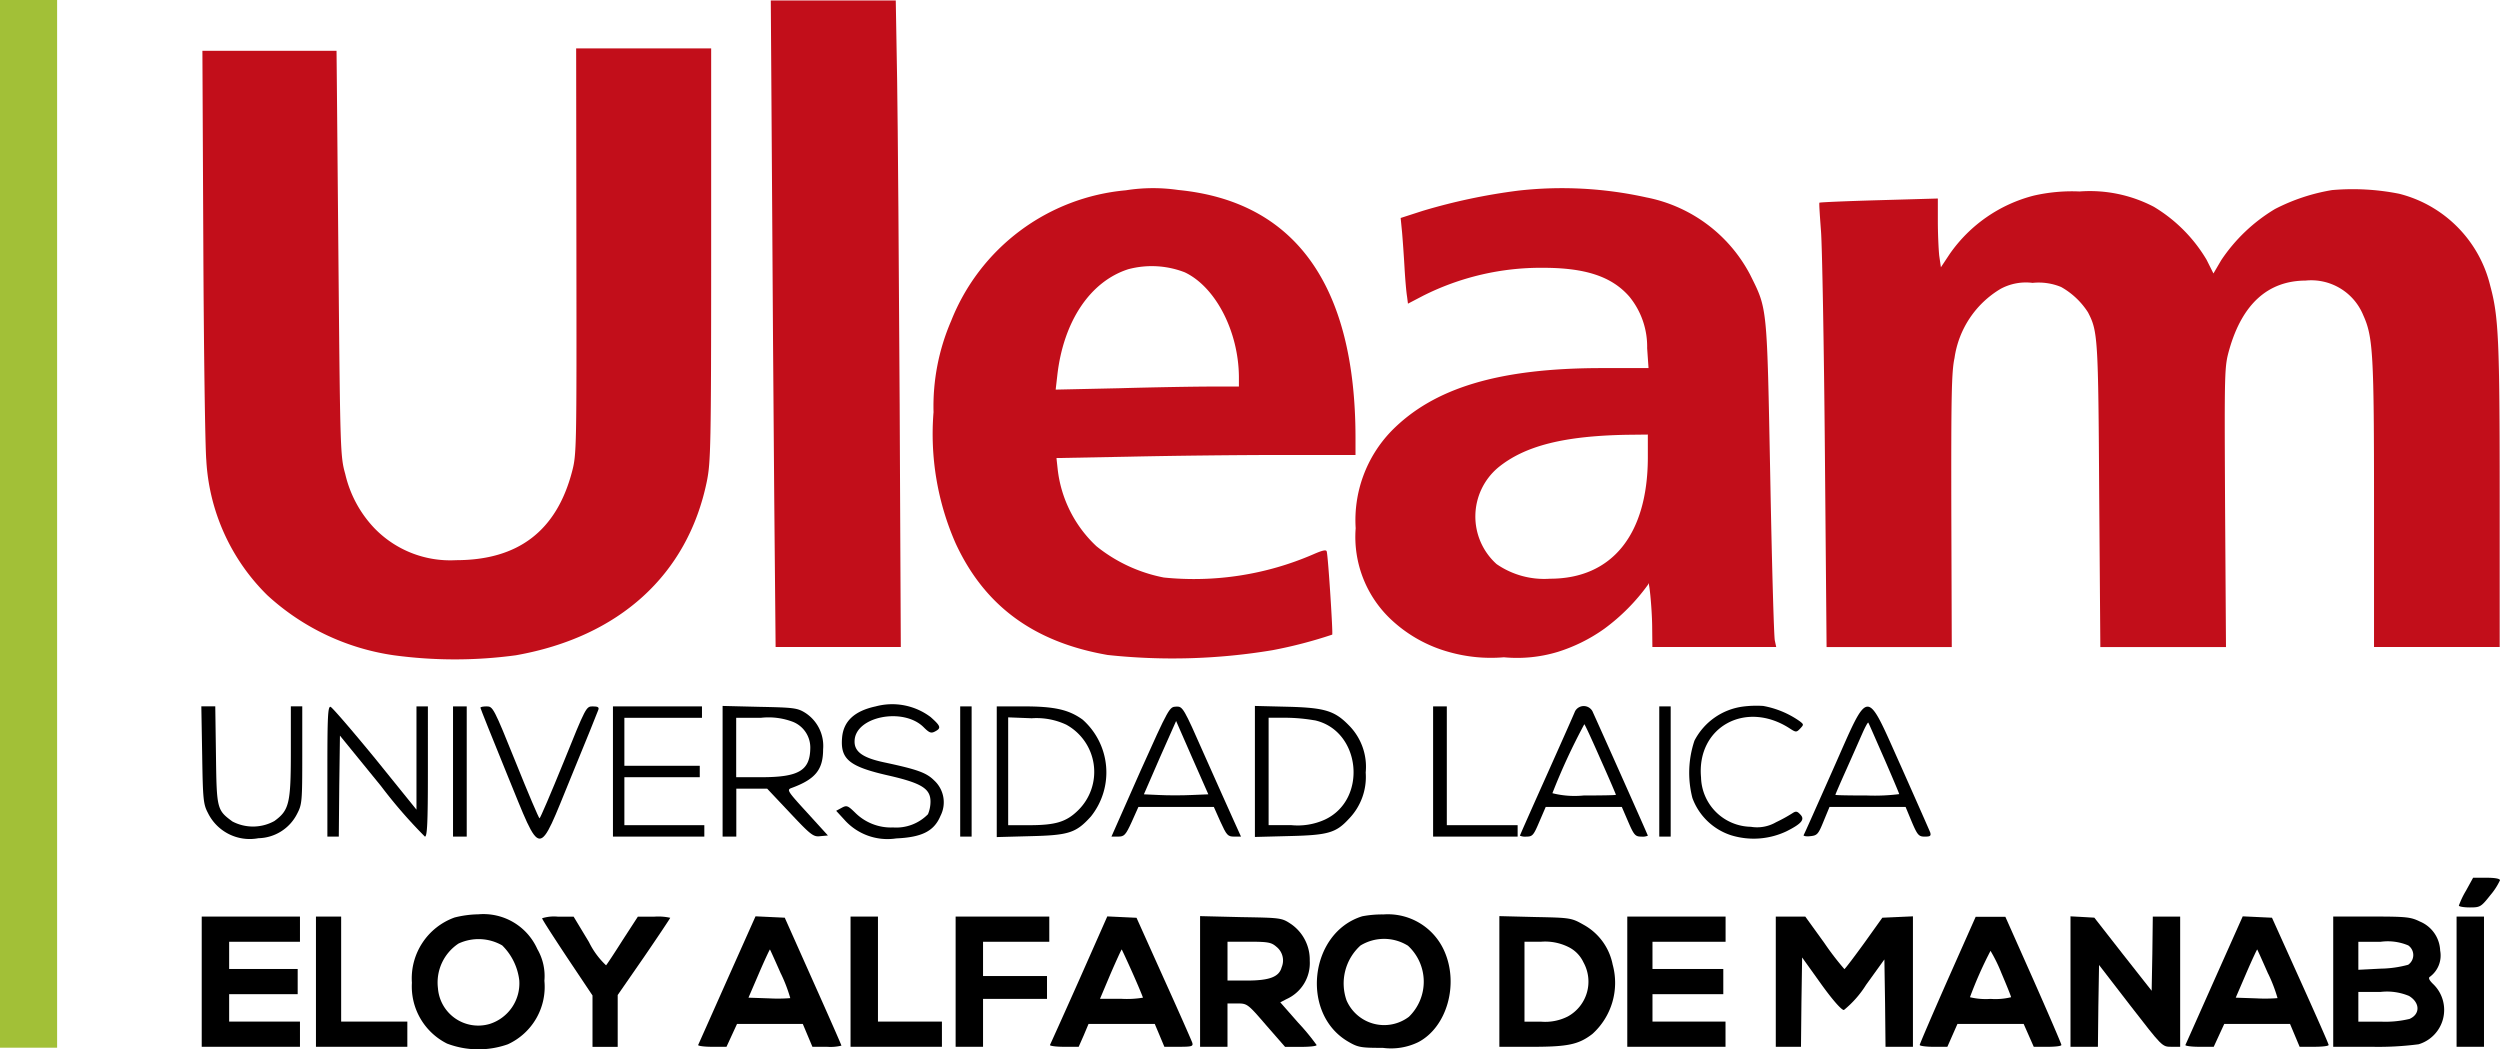 <svg xmlns="http://www.w3.org/2000/svg" width="148.834" height="62.471" viewBox="0 0 148.834 62.471">
  <g id="uleam" transform="translate(-67.953)">
    <g id="Ulema" transform="translate(80.003 0.027)">
      <path id="Trazado_1761" data-name="Trazado 1761" d="M1001.168,68.964c.027,5.712.1,14.376.136,19.245l.082,8.881h7.453l-.068-14.458c-.041-7.943-.109-16.607-.15-19.245l-.082-4.787h-7.44Z" transform="translate(-967.261 -58.6)" fill="#c20e1a"/>
      <path id="Trazado_1762" data-name="Trazado 1762" d="M774.565,91.664c.014,11.71.014,12.1-.258,13.125-.925,3.536-3.21,5.277-6.909,5.277a6.274,6.274,0,0,1-4.855-1.9,6.945,6.945,0,0,1-1.741-3.237c-.286-1.006-.3-1.455-.394-11.724-.054-5.876-.1-11.3-.109-12.078l-.014-1.387H752.3l.054,11.452c.027,6.311.109,12.118.177,12.907a12.224,12.224,0,0,0,3.631,8.052,14.09,14.09,0,0,0,7.535,3.577,27.054,27.054,0,0,0,7.263,0c6.148-1.088,10.228-4.787,11.37-10.35.231-1.142.258-2.067.258-13.506V79.6h-8.038Z" transform="translate(-752.3 -76.744)" fill="#c20e1a"/>
      <path id="Trazado_1763" data-name="Trazado 1763" d="M1083.638,140.911a12.373,12.373,0,0,0-10.4,7.78,12.8,12.8,0,0,0-1.047,5.427,16.161,16.161,0,0,0,1.319,7.82c1.727,3.727,4.665,5.876,9.045,6.637a36.155,36.155,0,0,0,9.82-.286,27.067,27.067,0,0,0,3.55-.925c.054-.054-.245-4.706-.327-4.951-.027-.122-.258-.068-.816.177a17.861,17.861,0,0,1-8.881,1.374,9.194,9.194,0,0,1-4.012-1.863,7.41,7.41,0,0,1-2.312-4.624l-.068-.626,4.379-.082c2.407-.054,6.42-.1,8.908-.1h4.516v-1.061c-.013-9.045-3.591-14.036-10.554-14.716A10.4,10.4,0,0,0,1083.638,140.911Zm3.509,4.883c1.836.87,3.2,3.509,3.224,6.216v.585h-1.66c-.925,0-3.373.041-5.468.1l-3.781.082.1-.87c.367-3.2,1.958-5.576,4.23-6.3A5.43,5.43,0,0,1,1087.147,145.794Z" transform="translate(-1028.664 -129.609)" fill="#c20e1a"/>
      <path id="Trazado_1764" data-name="Trazado 1764" d="M1266.81,140.9a35.326,35.326,0,0,0-5.726,1.21l-1.306.422.082.83c.041.462.109,1.428.149,2.135s.109,1.482.15,1.714l.054.422.884-.462a15.585,15.585,0,0,1,7.154-1.673c2.53,0,4.094.517,5.141,1.714a4.7,4.7,0,0,1,1.061,3.074l.082,1.183h-2.775c-6.107,0-10.01,1.17-12.54,3.754A7.637,7.637,0,0,0,1257.1,161a6.749,6.749,0,0,0,2.2,5.522,8.221,8.221,0,0,0,3.359,1.85,9.134,9.134,0,0,0,3.264.313,8.348,8.348,0,0,0,3.183-.313,9.8,9.8,0,0,0,2.8-1.387,11.834,11.834,0,0,0,2.6-2.625c.054-.462.231,1.36.245,2.448l.013,1.265h7.372l-.081-.381c-.055-.2-.177-4.556-.272-9.684-.2-10.364-.163-10.01-1.2-12.1a8.9,8.9,0,0,0-6.175-4.6A23.234,23.234,0,0,0,1266.81,140.9Zm7.684,15.913c-.014,4.57-2.135,7.195-5.821,7.195a4.981,4.981,0,0,1-3.183-.87,3.808,3.808,0,0,1,.082-5.74c1.591-1.306,3.931-1.891,7.671-1.958l1.251-.014Z" transform="translate(-1188.442 -129.582)" fill="#c20e1a"/>
      <path id="Trazado_1765" data-name="Trazado 1765" d="M1490.661,141.224a11.5,11.5,0,0,0-3.4,1.129,10.069,10.069,0,0,0-3.2,3.047l-.462.789-.408-.816a9.063,9.063,0,0,0-3.142-3.155,8.218,8.218,0,0,0-4.42-.911,10.192,10.192,0,0,0-2.72.245,8.736,8.736,0,0,0-5.005,3.468l-.53.8-.1-.694c-.041-.394-.082-1.319-.082-2.054v-1.346l-3.5.1c-1.931.054-3.522.122-3.55.15s.027.789.095,1.714.177,6.868.231,13.206l.1,11.533h7.453l-.027-8.133c-.013-6.814.014-8.269.19-9.072a5.734,5.734,0,0,1,2.747-4.121,3.166,3.166,0,0,1,1.9-.354,3.5,3.5,0,0,1,1.7.245,4.53,4.53,0,0,1,1.6,1.51c.585,1.129.612,1.482.667,10.908l.068,9.017h7.48l-.054-8.337c-.041-8.269-.041-8.337.258-9.4.775-2.693,2.3-4.067,4.529-4.08a3.348,3.348,0,0,1,3.441,2.067c.585,1.292.639,2.339.639,11.329v8.419h7.481v-9.017c0-9.262-.068-10.663-.558-12.472a7.454,7.454,0,0,0-5.427-5.495A14.172,14.172,0,0,0,1490.661,141.224Z" transform="translate(-1363.875 -129.935)" fill="#c20e1a"/>
    </g>
    <g id="ULEMA-2" data-name="ULEMA" transform="translate(79.935 41.945)">
      <path id="Trazado_1766" data-name="Trazado 1766" d="M1032.053,366.906c-1.265.272-1.918.884-2,1.863-.109,1.292.436,1.727,2.788,2.258,1.945.449,2.476.775,2.476,1.55a1.979,1.979,0,0,1-.15.748,2.643,2.643,0,0,1-2.068.789,3.023,3.023,0,0,1-2.271-.884c-.435-.422-.5-.449-.8-.285l-.327.177.5.544a3.434,3.434,0,0,0,3.074,1.1c1.537-.068,2.258-.435,2.638-1.347a1.766,1.766,0,0,0-.381-2.108c-.463-.462-1.006-.653-2.979-1.074-1.279-.272-1.782-.639-1.755-1.279.041-1.455,2.9-2.013,4.107-.816.34.34.449.381.68.258.381-.2.354-.313-.258-.857A3.8,3.8,0,0,0,1032.053,366.906Z" transform="translate(-991.903 -366.797)"/>
      <path id="Trazado_1767" data-name="Trazado 1767" d="M1406.293,367.354a3.813,3.813,0,0,0-2.87,2.027,6.011,6.011,0,0,0-.122,3.414,3.651,3.651,0,0,0,2.3,2.217,4.565,4.565,0,0,0,3.292-.231c.925-.462,1.129-.721.816-1.02-.177-.19-.259-.19-.463-.054a9.189,9.189,0,0,1-.966.53,2.249,2.249,0,0,1-1.5.272,3.021,3.021,0,0,1-2.965-2.938c-.272-3.006,2.666-4.624,5.291-2.911.354.231.394.231.612,0s.218-.245-.027-.435a5.469,5.469,0,0,0-2.176-.911A6.313,6.313,0,0,0,1406.293,367.354Z" transform="translate(-1314.528 -367.232)"/>
      <path id="Trazado_1768" data-name="Trazado 1768" d="M751.854,370.483c.041,2.652.068,2.938.34,3.455a2.771,2.771,0,0,0,3.006,1.51,2.645,2.645,0,0,0,2.3-1.442c.3-.571.313-.721.313-3.509v-2.9h-.68v2.72c0,3.06-.1,3.468-.979,4.107a2.635,2.635,0,0,1-2.5.027c-.925-.68-.938-.748-.979-3.944l-.041-2.911h-.83Z" transform="translate(-751.8 -367.491)"/>
      <path id="Trazado_1769" data-name="Trazado 1769" d="M807,371.463v3.89h.68l.027-3.006.041-3.006,2.448,3.006a29.193,29.193,0,0,0,2.611,3.006c.136,0,.177-.816.177-3.876V367.6h-.68v6.148l-2.462-3.047c-1.36-1.659-2.557-3.047-2.652-3.074C807.027,367.586,807,368.226,807,371.463Z" transform="translate(-799.492 -367.491)"/>
      <path id="Trazado_1770" data-name="Trazado 1770" d="M862,371.476v3.876h.816V367.6H862Z" transform="translate(-847.012 -367.491)"/>
      <path id="Trazado_1771" data-name="Trazado 1771" d="M874,367.682c0,.041.707,1.809,1.578,3.944,2.095,5.114,1.8,5.1,3.835.136.843-2.054,1.564-3.822,1.6-3.944.068-.163-.014-.218-.326-.218-.394,0-.408.027-1.741,3.332-.748,1.836-1.387,3.332-1.428,3.332s-.68-1.5-1.415-3.332c-1.306-3.237-1.36-3.332-1.727-3.332C874.177,367.6,874,367.627,874,367.682Z" transform="translate(-857.38 -367.491)"/>
      <path id="Trazado_1772" data-name="Trazado 1772" d="M932,371.476v3.876h5.44v-.68h-4.76v-2.856h4.488v-.68H932.68V368.28H937.3v-.68H932Z" transform="translate(-907.491 -367.491)"/>
      <path id="Trazado_1773" data-name="Trazado 1773" d="M980,371.29v3.89h.816v-2.856h1.836l1.36,1.442c1.251,1.333,1.4,1.442,1.809,1.387l.449-.041-1.238-1.36c-1.183-1.292-1.224-1.36-.925-1.469,1.414-.517,1.877-1.088,1.877-2.3a2.344,2.344,0,0,0-1.047-2.162c-.476-.3-.68-.327-2.72-.367L980,367.4Zm4.2-2.938a1.649,1.649,0,0,1,1.02,1.591c-.027,1.306-.694,1.7-2.911,1.7h-1.5v-3.536h1.469A4.079,4.079,0,0,1,984.2,368.352Z" transform="translate(-948.963 -367.318)"/>
      <path id="Trazado_1774" data-name="Trazado 1774" d="M1084,371.476v3.876h.68V367.6H1084Z" transform="translate(-1038.818 -367.491)"/>
      <path id="Trazado_1775" data-name="Trazado 1775" d="M1100,371.49v3.89l2.013-.054c2.271-.054,2.707-.19,3.591-1.17a4.2,4.2,0,0,0-.49-5.767c-.83-.6-1.687-.789-3.509-.789H1100Zm4.162-2.788a3.205,3.205,0,0,1,.68,5.087c-.707.694-1.346.884-2.924.884h-1.238v-6.42l1.4.054A4.163,4.163,0,0,1,1104.162,368.7Z" transform="translate(-1052.642 -367.491)"/>
      <path id="Trazado_1776" data-name="Trazado 1776" d="M1151.914,371.555l-1.714,3.876h.395c.367,0,.449-.082.816-.884l.395-.884h4.489l.394.884c.367.8.435.884.816.884h.408l-.449-.993c-.245-.53-1.02-2.285-1.728-3.863-1.251-2.843-1.292-2.9-1.686-2.883S1153.627,367.733,1151.914,371.555Zm3.061,1.4c-.558.027-1.415.027-1.932,0l-.911-.041.952-2.19.966-2.176.952,2.176.966,2.19Z" transform="translate(-1096.014 -367.57)"/>
      <path id="Trazado_1777" data-name="Trazado 1777" d="M1213,371.3v3.9l2.081-.054c2.271-.054,2.747-.19,3.509-1.02a3.575,3.575,0,0,0,1.006-2.761,3.5,3.5,0,0,0-1.034-2.843c-.83-.843-1.442-1.02-3.618-1.074L1213,367.4Zm3.55-3.047c2.761.6,3.182,4.719.612,5.916a3.9,3.9,0,0,1-2.013.326h-1.333v-6.392h1.02A10.439,10.439,0,0,1,1216.55,368.257Z" transform="translate(-1150.273 -367.318)"/>
      <path id="Trazado_1778" data-name="Trazado 1778" d="M1291,371.476v3.876h5.032v-.68h-4.216V367.6H1291Z" transform="translate(-1217.664 -367.491)"/>
      <path id="Trazado_1779" data-name="Trazado 1779" d="M1332.278,367.771c-.068.177-.83,1.891-1.7,3.835S1329,375.143,1329,375.17a.8.8,0,0,0,.395.054c.354,0,.421-.082.761-.884l.381-.884h4.529l.381.884c.34.789.422.884.775.884a.8.8,0,0,0,.395-.054c0-.041-2.775-6.256-3.264-7.331A.588.588,0,0,0,1332.278,367.771Zm1.537,2.883c.5,1.115.9,2.054.9,2.081s-.857.041-1.918.041a5.383,5.383,0,0,1-1.863-.136,37.185,37.185,0,0,1,1.9-4.107C1332.89,368.587,1333.325,369.539,1333.815,370.654Z" transform="translate(-1250.496 -367.363)"/>
      <path id="Trazado_1780" data-name="Trazado 1780" d="M1390,371.476v3.876h.68V367.6H1390Z" transform="translate(-1303.2 -367.491)"/>
      <path id="Trazado_1781" data-name="Trazado 1781" d="M1454.924,371.464c-.925,2.081-1.7,3.835-1.741,3.89s.15.1.395.068c.408-.041.476-.109.789-.884l.354-.857h4.529l.367.884c.34.8.422.884.775.884.326,0,.381-.041.326-.245-.054-.136-.816-1.863-1.7-3.849C1456.828,366.486,1457.14,366.473,1454.924,371.464Zm3.047-.68c.49,1.129.9,2.095.9,2.135a11.782,11.782,0,0,1-1.9.082c-1.047,0-1.9-.014-1.9-.041s.3-.721.666-1.537.789-1.782.952-2.149.313-.639.34-.612S1457.467,369.642,1457.97,370.784Z" transform="translate(-1357.786 -367.587)"/>
      <path id="Trazado_1782" data-name="Trazado 1782" d="M1740.422,443.375a5.1,5.1,0,0,0-.422.884c0,.054.286.109.653.109.612,0,.666-.027,1.224-.734a3.9,3.9,0,0,0,.571-.884c0-.1-.326-.15-.8-.15h-.8Z" transform="translate(-1605.597 -432.29)"/>
      <path id="Trazado_1783" data-name="Trazado 1783" d="M846.543,458.79A3.853,3.853,0,0,0,844,462.68a3.8,3.8,0,0,0,2.094,3.618,5.255,5.255,0,0,0,3.618.041,3.762,3.762,0,0,0,2.176-3.781,3.2,3.2,0,0,0-.422-1.89,3.512,3.512,0,0,0-3.509-2.067A6.238,6.238,0,0,0,846.543,458.79Zm2.829,1.659a3.485,3.485,0,0,1,1.02,2.081,2.531,2.531,0,0,1-1.768,2.6,2.406,2.406,0,0,1-3.074-2.135,2.78,2.78,0,0,1,1.224-2.652A2.828,2.828,0,0,1,849.372,460.45Z" transform="translate(-831.46 -446.114)"/>
      <path id="Trazado_1784" data-name="Trazado 1784" d="M1242.825,458.8c-3.142.966-3.7,5.78-.857,7.453.6.354.762.381,2.081.381a3.694,3.694,0,0,0,2.108-.34c1.7-.884,2.435-3.441,1.55-5.427a3.672,3.672,0,0,0-3.631-2.176A6.267,6.267,0,0,0,1242.825,458.8Zm2.707,1.741a2.911,2.911,0,0,1,.068,4.243,2.44,2.44,0,0,1-3.713-.979,3.046,3.046,0,0,1,.83-3.264A2.69,2.69,0,0,1,1245.531,460.545Z" transform="translate(-1173.705 -446.196)"/>
      <path id="Trazado_1785" data-name="Trazado 1785" d="M752,463.476v3.876h5.849v-1.5h-4.216v-1.632h4.08v-1.5h-4.08V461.1h4.216v-1.5H752Z" transform="translate(-751.973 -446.978)"/>
      <path id="Trazado_1786" data-name="Trazado 1786" d="M802,463.476v3.876h5.44v-1.5H803.5V459.6H802Z" transform="translate(-795.172 -446.978)"/>
      <path id="Trazado_1787" data-name="Trazado 1787" d="M901,459.7c0,.068.68,1.115,1.5,2.353l1.5,2.244v3.06h1.5v-3.087l1.564-2.258c.857-1.251,1.564-2.312,1.564-2.339a3.3,3.3,0,0,0-.952-.068H906.7l-.9,1.387c-.49.775-.939,1.455-.993,1.51a4.773,4.773,0,0,1-1.02-1.387l-.911-1.51h-.939A2.36,2.36,0,0,0,901,459.7Z" transform="translate(-880.708 -446.978)"/>
      <path id="Trazado_1788" data-name="Trazado 1788" d="M971.018,463.281c-.925,2.081-1.7,3.822-1.727,3.876s.34.109.816.109h.871l.313-.68.313-.68h3.917l.286.68.286.68h.857a2.754,2.754,0,0,0,.87-.068c0-.041-.762-1.768-1.687-3.836l-1.687-3.781-.87-.041-.87-.041Zm3.2-.367a9.037,9.037,0,0,1,.557,1.455,9.558,9.558,0,0,1-1.265.014l-1.224-.041.626-1.455c.34-.789.639-1.428.653-1.414S973.874,462.139,974.215,462.914Z" transform="translate(-939.709 -446.892)"/>
      <path id="Trazado_1789" data-name="Trazado 1789" d="M1036,463.476v3.876h5.44v-1.5h-3.808V459.6H1036Z" transform="translate(-997.346 -446.978)"/>
      <path id="Trazado_1790" data-name="Trazado 1790" d="M1082,463.476v3.876h1.632V464.5h3.808v-1.36h-3.808V461.1h3.944v-1.5H1082Z" transform="translate(-1037.09 -446.978)"/>
      <path id="Trazado_1791" data-name="Trazado 1791" d="M1125.032,463.281c-.925,2.081-1.714,3.822-1.741,3.876s.34.109.83.109H1125l.3-.68.286-.68h3.944l.286.68.285.68h.871c.761,0,.857-.027.789-.245-.041-.122-.8-1.85-1.7-3.835l-1.618-3.6-.87-.041-.87-.041Zm3.182-.394c.34.762.612,1.428.612,1.455a5.818,5.818,0,0,1-1.279.068h-1.278l.626-1.483c.354-.816.653-1.469.667-1.455S1127.874,462.125,1128.214,462.887Z" transform="translate(-1072.764 -446.892)"/>
      <path id="Trazado_1792" data-name="Trazado 1792" d="M1189,463.29v3.89h1.632V464.6h.6c.571,0,.612.027,1.7,1.292l1.129,1.292H1195c.517,0,.938-.041.938-.109a13.106,13.106,0,0,0-1.088-1.319l-1.075-1.224.367-.19a2.349,2.349,0,0,0,1.387-2.285,2.582,2.582,0,0,0-1.1-2.176c-.571-.381-.6-.381-3.006-.422L1189,459.4Zm4.543-2.067a1.042,1.042,0,0,1,.313,1.224c-.15.571-.721.789-2.067.789h-1.156v-2.312h1.279C1193.053,460.923,1193.244,460.964,1193.543,461.223Z" transform="translate(-1129.537 -446.805)"/>
      <path id="Trazado_1793" data-name="Trazado 1793" d="M1320,463.29v3.89h1.958c2.122,0,2.761-.136,3.577-.762a4.1,4.1,0,0,0,1.21-4.135,3.462,3.462,0,0,0-1.727-2.367c-.721-.408-.775-.422-2.87-.462L1320,459.4Zm4.08-2.067a1.911,1.911,0,0,1,.925.925,2.365,2.365,0,0,1-.925,3.223,2.962,2.962,0,0,1-1.591.313h-.993v-4.76h.993A3.106,3.106,0,0,1,1324.08,461.223Z" transform="translate(-1242.72 -446.805)"/>
      <path id="Trazado_1794" data-name="Trazado 1794" d="M1376,463.476v3.876h5.848v-1.5H1377.5v-1.632h4.216v-1.5H1377.5V461.1h4.352v-1.5H1376Z" transform="translate(-1291.104 -446.978)"/>
      <path id="Trazado_1795" data-name="Trazado 1795" d="M1441,463.39v3.876h1.5l.027-2.652.041-2.666,1.129,1.578c.694.966,1.224,1.564,1.36,1.55a6.114,6.114,0,0,0,1.32-1.5l1.088-1.51.041,2.6.027,2.6h1.632V459.5l-.911.041-.911.041-1.088,1.523c-.612.843-1.129,1.523-1.17,1.537a16.39,16.39,0,0,1-1.2-1.564l-1.129-1.564H1441Z" transform="translate(-1347.263 -446.892)"/>
      <path id="Trazado_1796" data-name="Trazado 1796" d="M1505.659,463.467c-.911,2.067-1.659,3.808-1.659,3.863s.367.109.83.109h.816l.3-.68.3-.68h3.944l.3.68.3.68h.816c.462,0,.829-.041.829-.109s-.748-1.8-1.659-3.863L1509.1,459.7h-1.768Zm3.21-.408c.313.734.571,1.374.571,1.428a3.929,3.929,0,0,1-1.224.1,4,4,0,0,1-1.224-.1,23.7,23.7,0,0,1,1.224-2.761A9.3,9.3,0,0,1,1508.869,463.059Z" transform="translate(-1401.695 -447.064)"/>
      <path id="Trazado_1797" data-name="Trazado 1797" d="M1570,463.376v3.89h1.632l.027-2.435.041-2.435,1.877,2.435c1.877,2.421,1.877,2.435,2.421,2.435h.531v-7.752H1574.9l-.027,2.2-.041,2.217-1.713-2.176-1.7-2.176-.707-.041L1570,459.5Z" transform="translate(-1458.718 -446.892)"/>
      <path id="Trazado_1798" data-name="Trazado 1798" d="M1622.018,463.281c-.925,2.081-1.7,3.822-1.727,3.876s.34.109.816.109h.87l.313-.68.313-.68h3.917l.286.68.285.68h.857c.476,0,.87-.041.87-.109s-.761-1.782-1.686-3.835l-1.687-3.74-.87-.041-.871-.041Zm3.2-.367a9.118,9.118,0,0,1,.558,1.455,9.571,9.571,0,0,1-1.265.014l-1.224-.041.626-1.455c.34-.789.639-1.428.653-1.414S1624.874,462.139,1625.214,462.914Z" transform="translate(-1502.168 -446.892)"/>
      <path id="Trazado_1799" data-name="Trazado 1799" d="M1685,463.476v3.876h2.285a18.46,18.46,0,0,0,2.8-.15,2.136,2.136,0,0,0,.9-3.55c-.286-.272-.34-.408-.218-.476a1.574,1.574,0,0,0,.6-1.551,1.952,1.952,0,0,0-1.2-1.727c-.557-.272-.788-.3-2.883-.3H1685Zm4.461-2.163a.7.7,0,0,1,0,1.156,6.581,6.581,0,0,1-1.632.231l-1.333.068V461.1h1.333A3.153,3.153,0,0,1,1689.461,461.314Zm.041,3.006c.666.394.693,1.088.041,1.374a6.176,6.176,0,0,1-1.687.163h-1.36v-1.768h1.306A3.406,3.406,0,0,1,1689.5,464.32Z" transform="translate(-1558.077 -446.978)"/>
      <path id="Trazado_1800" data-name="Trazado 1800" d="M1739,463.476v3.876h1.632V459.6H1739Z" transform="translate(-1604.733 -446.978)"/>
    </g>
    <rect id="Rectángulo_1531" data-name="Rectángulo 1531" width="3.4" height="62.373" transform="translate(67.953)" fill="#a2c037"/>
  </g>
</svg>
